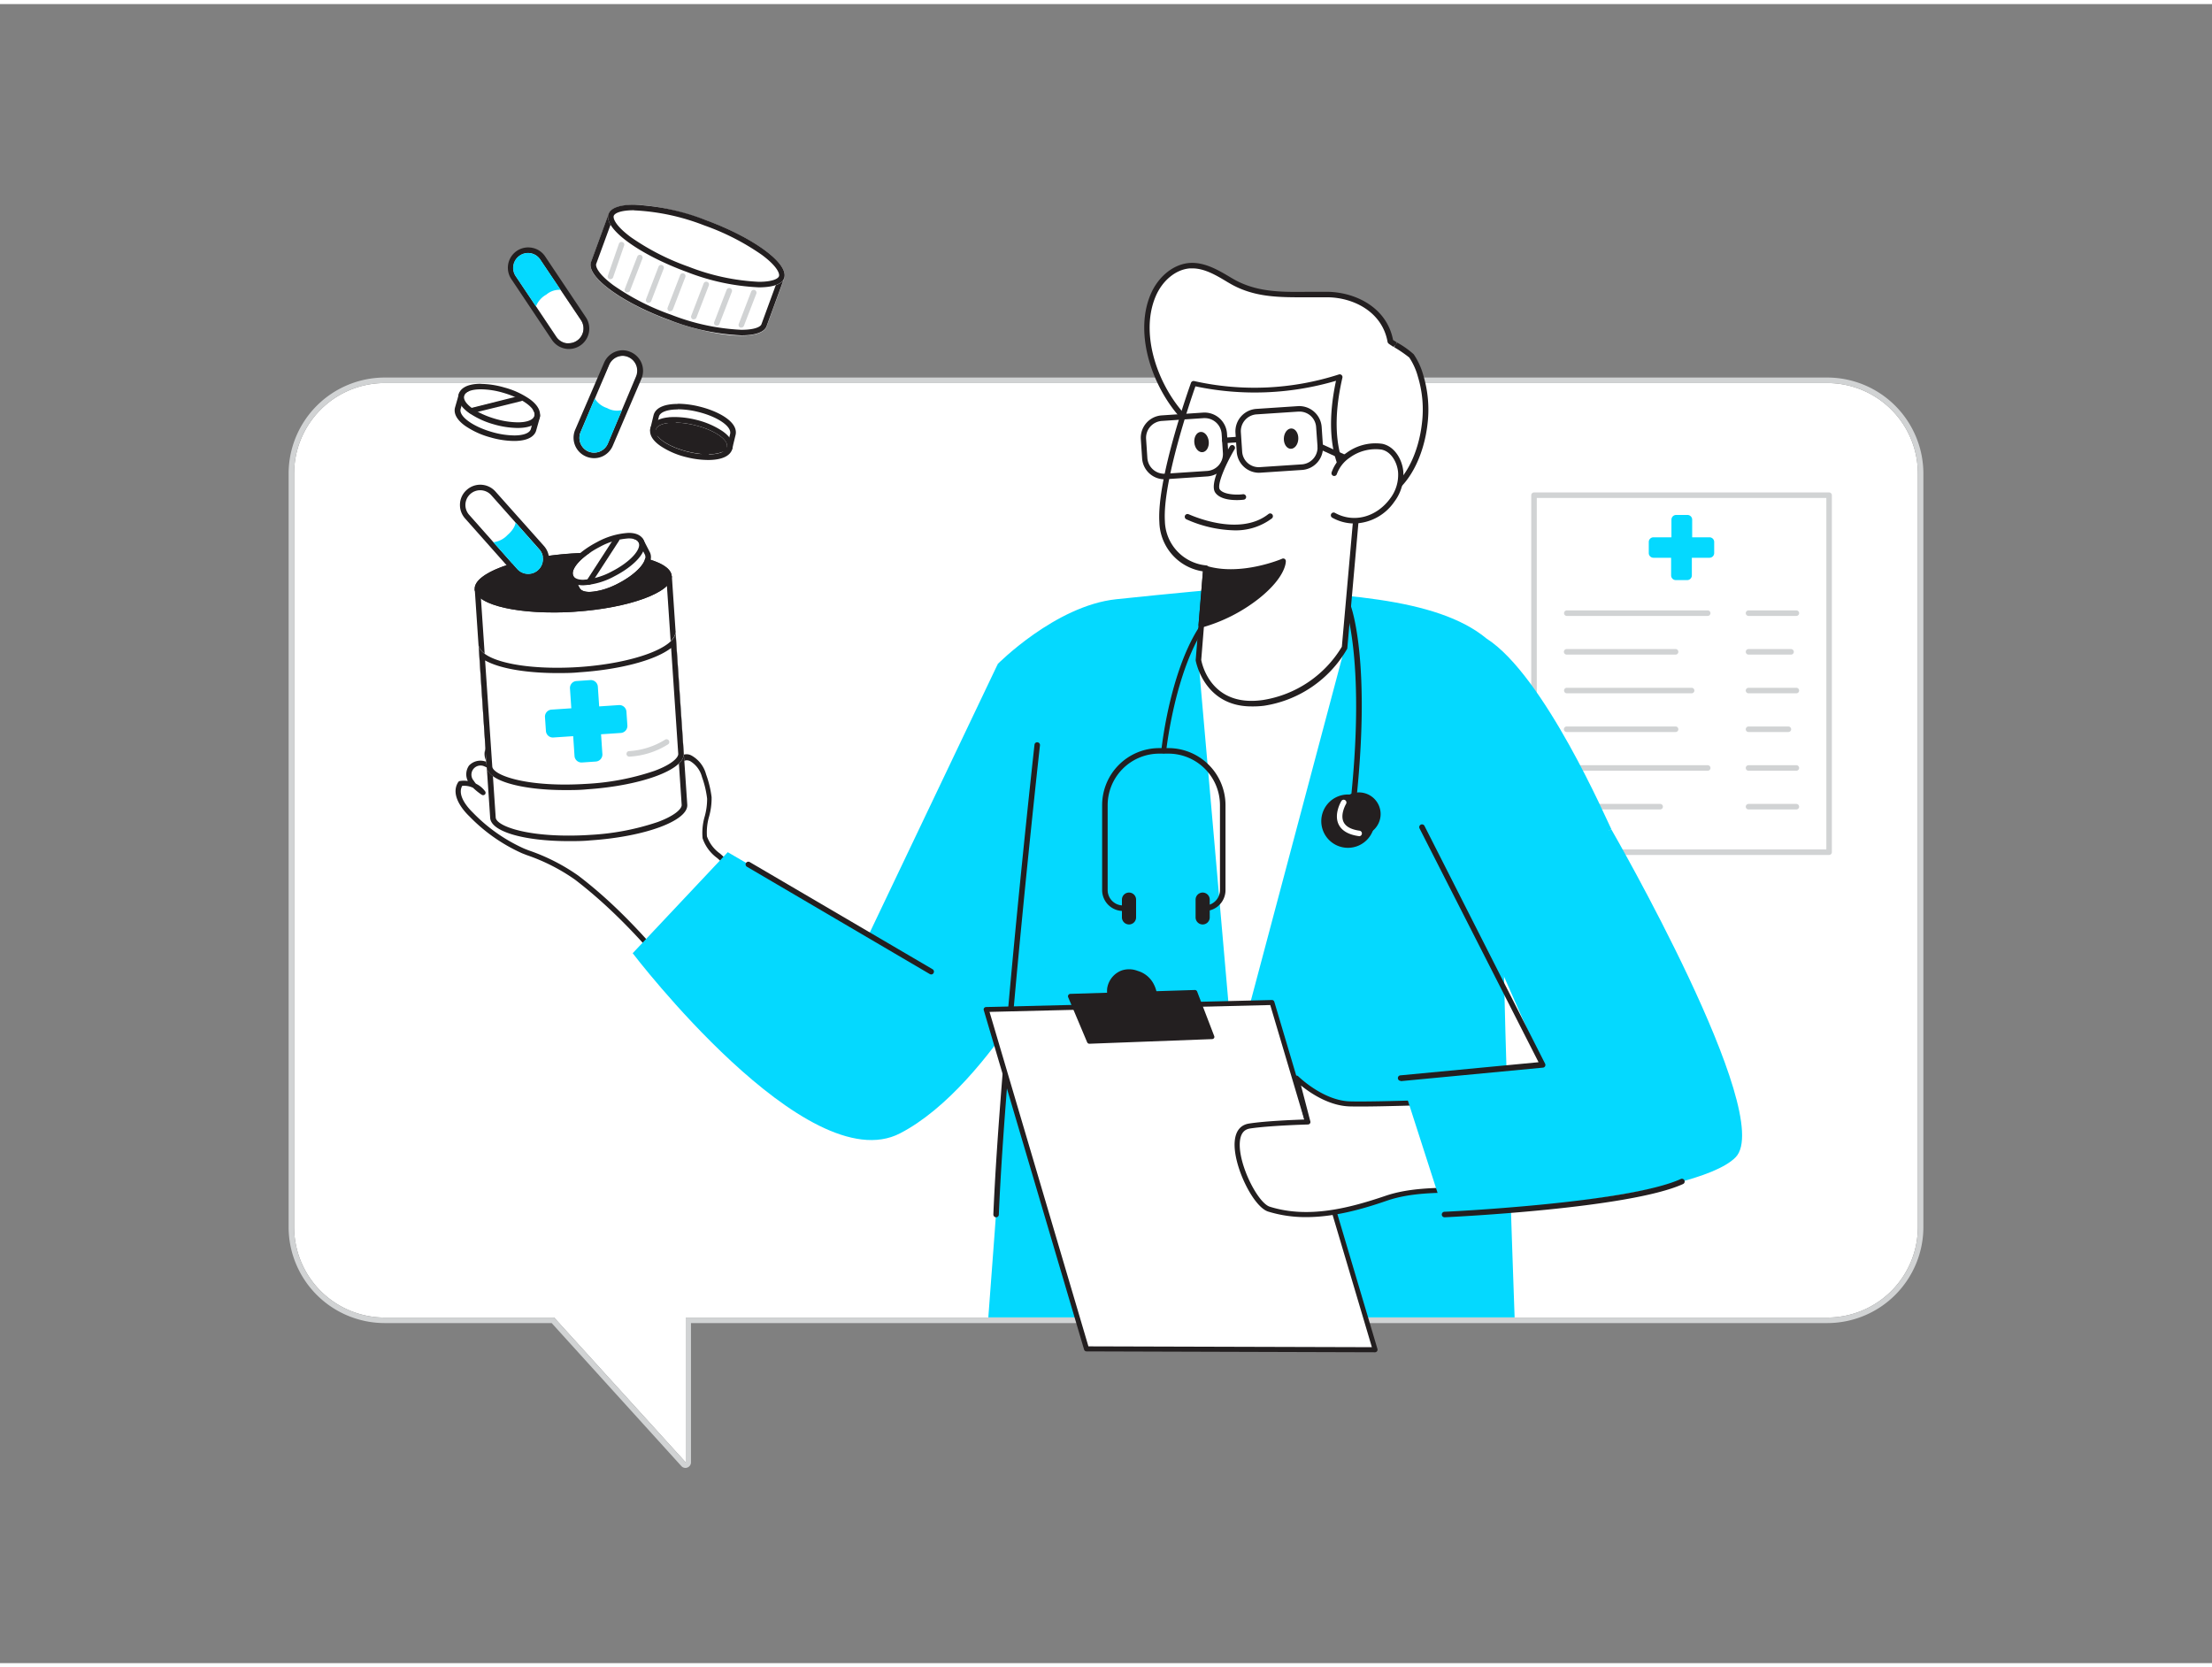 <svg xmlns="http://www.w3.org/2000/svg" viewBox="0 0 400 300" width="406" height="306" class="illustration styles_illustrationTablet__1DWOa"><rect x="0" y="0" width="400" height="300" fill="#808080" stroke="none"/><g id="_193_health_flatline" data-name="#193_health_flatline"><path d="M330.43,68.53H69.57A16.38,16.38,0,0,0,53.19,84.91V221.13a16.38,16.38,0,0,0,16.38,16.38H100.2L124,263.7V237.51H330.43a16.38,16.38,0,0,0,16.38-16.38V84.91A16.38,16.38,0,0,0,330.43,68.53Z" fill="#fff"></path><path d="M330.43,68.53a16.38,16.38,0,0,1,16.38,16.38V221.13a16.38,16.38,0,0,1-16.38,16.38H124V263.7L100.2,237.51H69.57a16.38,16.38,0,0,1-16.38-16.38V84.91A16.38,16.38,0,0,1,69.57,68.53H330.43m0-1H69.57A17.4,17.4,0,0,0,52.19,84.91V221.13a17.39,17.39,0,0,0,17.38,17.38H99.76l23.45,25.86a1,1,0,0,0,.74.33.92.92,0,0,0,.36-.07,1,1,0,0,0,.64-.93V238.51H330.43a17.39,17.39,0,0,0,17.38-17.38V84.91a17.4,17.4,0,0,0-17.38-17.38Z" fill="#d1d3d4"></path><path d="M330.76,153.86H277.4a.5.5,0,0,1-.5-.5V88.81a.5.5,0,0,1,.5-.5h53.36a.5.5,0,0,1,.5.5v64.55A.5.5,0,0,1,330.76,153.86Zm-52.86-1h52.36V89.31H277.9Z" fill="#d1d3d4"></path><path d="M309.15,96.42H306V93.23a.85.85,0,0,0-.85-.85h-2.05a.85.85,0,0,0-.85.85v3.19H299a.85.85,0,0,0-.85.85v2a.85.85,0,0,0,.85.85h3.19v3.19a.85.85,0,0,0,.85.85h2.05a.85.85,0,0,0,.85-.85v-3.19h3.19a.85.85,0,0,0,.85-.85v-2A.85.85,0,0,0,309.15,96.42Z" fill="#04d9ff"></path><path d="M308.81,110.64H283.33a.5.5,0,0,1-.5-.5.5.5,0,0,1,.5-.5h25.48a.5.5,0,0,1,.5.5A.51.51,0,0,1,308.81,110.64Z" fill="#d1d3d4"></path><path d="M324.84,110.64h-8.65a.51.51,0,0,1-.5-.5.5.5,0,0,1,.5-.5h8.65a.5.5,0,0,1,.5.5A.51.51,0,0,1,324.84,110.64Z" fill="#d1d3d4"></path><path d="M303,117.63h-19.7a.5.5,0,0,1-.5-.5.5.5,0,0,1,.5-.5H303a.5.5,0,0,1,.5.5A.5.5,0,0,1,303,117.63Z" fill="#d1d3d4"></path><path d="M323.88,117.63h-7.69a.5.5,0,0,1-.5-.5.51.51,0,0,1,.5-.5h7.69a.51.51,0,0,1,.5.5A.5.5,0,0,1,323.88,117.63Z" fill="#d1d3d4"></path><path d="M305.9,124.63H283.33a.5.5,0,0,1-.5-.5.5.5,0,0,1,.5-.5H305.9a.51.51,0,0,1,.5.5A.5.5,0,0,1,305.9,124.63Z" fill="#d1d3d4"></path><path d="M324.84,124.63h-8.65a.5.5,0,0,1-.5-.5.51.51,0,0,1,.5-.5h8.65a.51.51,0,0,1,.5.5A.5.5,0,0,1,324.84,124.63Z" fill="#d1d3d4"></path><path d="M303,131.63h-19.7a.5.5,0,0,1-.5-.5.5.5,0,0,1,.5-.5H303a.5.5,0,0,1,.5.5A.5.5,0,0,1,303,131.63Z" fill="#d1d3d4"></path><path d="M323.4,131.63h-7.21a.5.5,0,0,1-.5-.5.51.51,0,0,1,.5-.5h7.21a.51.51,0,0,1,.5.5A.5.5,0,0,1,323.4,131.63Z" fill="#d1d3d4"></path><path d="M308.81,138.63H283.33a.5.5,0,0,1-.5-.5.5.5,0,0,1,.5-.5h25.48a.51.51,0,0,1,.5.5A.5.5,0,0,1,308.81,138.63Z" fill="#d1d3d4"></path><path d="M324.84,138.63h-8.65a.5.5,0,0,1-.5-.5.51.51,0,0,1,.5-.5h8.65a.51.51,0,0,1,.5.5A.5.5,0,0,1,324.84,138.63Z" fill="#d1d3d4"></path><path d="M300.21,145.63H283.33a.5.5,0,0,1-.5-.5.5.5,0,0,1,.5-.5h16.88a.5.5,0,0,1,.5.5A.5.5,0,0,1,300.21,145.63Z" fill="#d1d3d4"></path><path d="M324.84,145.63h-8.65a.5.5,0,0,1-.5-.5.51.51,0,0,1,.5-.5h8.65a.51.51,0,0,1,.5.5A.5.5,0,0,1,324.84,145.63Z" fill="#d1d3d4"></path><path d="M135.61,160.58c0-.89-3.49-4.29-4.05-5-1.31-1.64-3.59-2.81-4.08-4.93-.42-1.78,1-5.32.82-7.14a17.83,17.83,0,0,0-1-4,5.22,5.22,0,0,0-2.4-3.14,1.39,1.39,0,0,0-1.63.16,1.79,1.79,0,0,0-.27,1.23,24.73,24.73,0,0,1-.22,5.64c-2.26,11.5-15.29-.44-20-3.88-3.6-2.6-7.33-5.44-11.74-5.95a3,3,0,0,0-2,.29,2.33,2.33,0,0,0-.69,2.69,6.79,6.79,0,0,0,1.74,2.4,7,7,0,0,0-2.31-1.52,2.4,2.4,0,0,0-2.56.58,2.37,2.37,0,0,0,0,2.66,6.85,6.85,0,0,0,2.06,1.91,4.29,4.29,0,0,0-4-1.62c-1.18,1.8.36,4.11,1.91,5.6a29.86,29.86,0,0,0,9.38,6.58c3.43,1.36,6.72,2.56,9.72,4.86,7,5.39,13.12,12.08,18.66,19a60.08,60.08,0,0,1,6.52-9.6C131,165.52,135.61,162.87,135.61,160.58Z" fill="#fff"></path><path d="M123,177.44a.46.46,0,0,1-.36-.17C116,169,110.07,163,104,158.34a34.54,34.54,0,0,0-8.77-4.46l-.84-.33a30.82,30.82,0,0,1-9.53-6.69c-.87-.83-3.57-3.73-2-6.17a.44.44,0,0,1,.31-.2,4.57,4.57,0,0,1,1.43,0,2.75,2.75,0,0,1,.21-2.79,2.83,2.83,0,0,1,3-.73l.14,0a3.42,3.42,0,0,1-.13-.34,2.77,2.77,0,0,1,.87-3.22,3.48,3.48,0,0,1,2.31-.36c4.31.5,7.93,3.12,11.43,5.66l.52.37c.58.42,1.28,1,2.08,1.58,4,3.1,10.67,8.29,14.45,6.86,1.4-.52,2.34-2,2.79-4.27a23.8,23.8,0,0,0,.23-5.27v-.28a2.14,2.14,0,0,1,.37-1.53,1.84,1.84,0,0,1,2.17-.29,5.5,5.5,0,0,1,2.64,3.4,18.82,18.82,0,0,1,1,4.13,12.22,12.22,0,0,1-.44,3.45,10.31,10.31,0,0,0-.4,3.64,6.48,6.48,0,0,0,2.35,3.1,14.28,14.28,0,0,1,1.65,1.65c.14.18.47.53.88,1,2.17,2.3,3.27,3.6,3.27,4.31h0c0,1.71-2,3.38-3.95,5a17.55,17.55,0,0,0-2.28,2.1,60.24,60.24,0,0,0-6.47,9.52.44.44,0,0,1-.36.24ZM83.58,141.37c-1,1.82,1.23,4.15,1.94,4.84a29.92,29.92,0,0,0,9.24,6.49l.83.33a35.39,35.39,0,0,1,9,4.58c6,4.57,11.79,10.47,18.3,18.55a63.42,63.42,0,0,1,6.24-9,17.48,17.48,0,0,1,2.41-2.23c1.61-1.34,3.61-3,3.62-4.29-.07-.56-2.21-2.84-3-3.69-.44-.47-.79-.84-.94-1a13.17,13.17,0,0,0-1.54-1.54,7.28,7.28,0,0,1-2.63-3.57,10.63,10.63,0,0,1,.4-4,11.84,11.84,0,0,0,.42-3.16,17.75,17.75,0,0,0-.93-3.92,4.7,4.7,0,0,0-2.16-2.88c-.38-.17-.88-.21-1.09.05a1.41,1.41,0,0,0-.16.91V138a23.92,23.92,0,0,1-.24,5.47c-.52,2.65-1.65,4.32-3.37,5-4.27,1.6-10.93-3.57-15.33-7-.79-.61-1.48-1.15-2.06-1.57l-.51-.37c-3.41-2.47-6.93-5-11-5.49a2.62,2.62,0,0,0-1.7.21,1.91,1.91,0,0,0-.51,2.16,6.52,6.52,0,0,0,1.64,2.23.46.46,0,0,1-.63.66,6.65,6.65,0,0,0-2.15-1.42,1.65,1.65,0,0,0-2,2.56,3.43,3.43,0,0,0,.4.54,4.42,4.42,0,0,1,1.63,1.34.45.45,0,0,1,0,.59.47.47,0,0,1-.6.06,11,11,0,0,1-1.55-1.25A3.7,3.7,0,0,0,83.58,141.37Z" fill="#231f20"></path><path d="M252.37,61.64c-.53-.34-.92-.58-.93-.61-1-5.49-6.05-8.36-11.23-8.49C234,52.37,228,53.31,222.46,50c-2.26-1.36-4.68-2.84-7.31-2.66-3,.21-5.47,2.63-6.64,5.4-3.17,7.5.83,17.71,6.51,23a52.58,52.58,0,0,0,7.66,5.57l5.66,3.61c5.78,3.7,13.84,7.2,20.84,4.62,5.36-2,7.85-8.28,8.45-13.52a21.12,21.12,0,0,0-.74-8.73,12.25,12.25,0,0,0-1.65-3.62A20.32,20.32,0,0,0,252.37,61.64Z" fill="#fff"></path><path d="M244,90.89c-5.77,0-11.61-2.83-15.92-5.58l-5.66-3.62a52.93,52.93,0,0,1-7.73-5.63c-5.73-5.32-9.89-15.84-6.63-23.55,1.38-3.26,4.15-5.49,7.07-5.7,2.72-.18,5.24,1.32,7.46,2.65l.14.08c4.31,2.59,8.87,2.54,13.69,2.49,1.24,0,2.52,0,3.81,0,5,.13,10.55,2.87,11.68,8.71l.66.42-.19.47.26-.43a16.06,16.06,0,0,1,3,2.12,12.64,12.64,0,0,1,1.73,3.77,21.51,21.51,0,0,1,.76,8.93c-.63,5.4-3.26,11.9-8.77,13.94A15.56,15.56,0,0,1,244,90.89ZM215.6,47.79l-.41,0c-2.54.18-5,2.18-6.22,5.09-3.09,7.31.91,17.33,6.39,22.43A52.31,52.31,0,0,0,223,80.85l5.66,3.61C234.08,88,242.06,91.59,249,89c5.09-1.88,7.53-8,8.12-13.11a20.39,20.39,0,0,0-.72-8.52,11.8,11.8,0,0,0-1.56-3.46,24.07,24.07,0,0,0-2.75-1.88h0l.27-.42L252,62c-1-.65-1-.65-1.08-.9-.95-5.41-6.08-8-10.76-8.08-1.27,0-2.54,0-3.77,0-5,0-9.66.1-14.21-2.63l-.14-.08C220,49.08,217.87,47.79,215.6,47.79Z" fill="#231f20"></path><path d="M271.81,158l19.59-8.76c-.71-1.35-12.13-27.86-22.6-34.52-9-7.48-27.05-8.22-47.5-9,0,0-9.37.83-19.45,1.9-11,1.16-21.44,11.72-21.44,11.72l3.45,41.75s-1.87,33.8-5.14,76.39h95.17S271.26,164.09,271.81,158Z" fill="#04d9ff"></path><polygon points="216.71 118.59 223.12 191.78 243.17 116.37 216.71 118.59" fill="#fff"></polygon><circle cx="243.76" cy="147.76" r="4.37" fill="#231f20"></circle><path d="M243.76,152.57a4.82,4.82,0,1,1,4.81-4.81A4.82,4.82,0,0,1,243.76,152.57Zm0-8.75a3.94,3.94,0,1,0,3.93,3.94A3.95,3.95,0,0,0,243.76,143.82Z" fill="#231f20"></path><circle cx="245.74" cy="146.47" r="3.48" fill="#231f20"></circle><path d="M245.74,150.39a3.92,3.92,0,1,1,3.92-3.92A3.93,3.93,0,0,1,245.74,150.39Zm0-7a3,3,0,1,0,3,3A3,3,0,0,0,245.74,143.43Z" fill="#231f20"></path><path d="M210.46,135.48h-.05A.45.45,0,0,1,210,135c.11-1.06,2.87-25.94,14.4-28.29a.44.44,0,1,1,.17.87c-10.89,2.21-13.67,27.26-13.69,27.51A.45.45,0,0,1,210.46,135.48Z" fill="#231f20"></path><path d="M244.59,146h-.05a.5.5,0,0,1-.44-.56c2.94-26.08-.77-36.3-.81-36.4a.5.5,0,1,1,.93-.35c.16.41,3.85,10.48.87,36.86A.5.5,0,0,1,244.59,146Z" fill="#231f20"></path><path d="M217.83,164a.5.5,0,0,1-.5-.5.5.5,0,0,1,.5-.5,2.79,2.79,0,0,0,2.78-2.78V144.86a9.33,9.33,0,0,0-9.32-9.32h-1.67a9.33,9.33,0,0,0-9.32,9.32v15.35a2.79,2.79,0,0,0,2.78,2.78.5.5,0,0,1,.5.5.5.5,0,0,1-.5.5,3.78,3.78,0,0,1-3.78-3.78V144.86a10.33,10.33,0,0,1,10.32-10.32h1.67a10.33,10.33,0,0,1,10.32,10.32v15.35A3.78,3.78,0,0,1,217.83,164Z" fill="#231f20"></path><rect x="203.32" y="161.1" width="1.68" height="4.89" rx="0.84" fill="#231f20"></rect><path d="M204.16,166.43a1.29,1.29,0,0,1-1.28-1.28v-3.21a1.28,1.28,0,0,1,2.56,0v3.21A1.28,1.28,0,0,1,204.16,166.43Zm0-4.89a.4.4,0,0,0-.4.4v3.21a.4.4,0,0,0,.8,0v-3.21A.4.4,0,0,0,204.16,161.54Z" fill="#231f20"></path><rect x="216.64" y="161.1" width="1.68" height="4.89" rx="0.84" fill="#231f20"></rect><path d="M217.48,166.43a1.28,1.28,0,0,1-1.28-1.28v-3.21a1.28,1.28,0,0,1,2.56,0v3.21A1.28,1.28,0,0,1,217.48,166.43Zm0-4.89a.4.4,0,0,0-.4.4v3.21a.4.4,0,0,0,.8,0v-3.21A.4.4,0,0,0,217.48,161.54Z" fill="#231f20"></path><path d="M245.74,150.45h-.07c-1.86-.27-3.07-1-3.61-2.13-.89-1.87.44-4.11.5-4.2a.48.48,0,0,1,.68-.17.5.5,0,0,1,.17.68s-1.11,1.88-.45,3.27c.39.82,1.35,1.35,2.85,1.57a.5.5,0,0,1-.07,1Z" fill="#fff"></path><path d="M218.07,102.08l-1.36,16.51s1.5,9.21,11.76,7.71a20.65,20.65,0,0,0,14.67-10L245.65,88s-7.07-4.66-3.38-20.62a49.93,49.93,0,0,1-26.43,1.2s-6.18,17.11-5.69,25A8.83,8.83,0,0,0,218.07,102.08Z" fill="#fff"></path><path d="M226.31,127c-8.63,0-10.07-8.21-10.09-8.3a.24.24,0,0,1,0-.12l1.31-16a9.25,9.25,0,0,1-7.88-8.9c-.49-7.9,5.47-24.49,5.72-25.2a.5.5,0,0,1,.58-.31,49.82,49.82,0,0,0,26.14-1.19.5.5,0,0,1,.66.58c-3.55,15.37,3.11,20,3.18,20.09a.51.51,0,0,1,.22.47l-2.51,28.33a.6.6,0,0,1-.06.19,21,21,0,0,1-15,10.24A16.47,16.47,0,0,1,226.31,127Zm-9.09-8.41c.15.82,1.84,8.6,11.18,7.25a20.35,20.35,0,0,0,14.25-9.63l2.48-28c-1.25-1-6.51-6.15-3.54-20.09a52,52,0,0,1-25.42,1c-.93,2.65-5.95,17.36-5.52,24.38a8.24,8.24,0,0,0,7.46,8,.49.49,0,0,1,.45.54Z" fill="#231f20"></path><path d="M217.23,112.28a29.17,29.17,0,0,0,10.12-5.16c4.82-3.85,4.67-6.36,4.67-6.36s-7.5,3.25-14,1.32Z" fill="#231f20"></path><path d="M217.23,112.77a.47.47,0,0,1-.32-.12.51.51,0,0,1-.18-.42l.84-10.19a.47.47,0,0,1,.22-.37.48.48,0,0,1,.42-.07c6.21,1.86,13.54-1.26,13.61-1.29a.47.47,0,0,1,.46,0,.49.49,0,0,1,.24.39c0,.12.11,2.81-4.85,6.78a29.63,29.63,0,0,1-10.32,5.25Zm1.28-10-.72,8.88a29.35,29.35,0,0,0,9.25-4.86c3-2.38,4-4.21,4.31-5.18C229.25,102.33,223.69,104,218.51,102.72Z" fill="#231f20"></path><path d="M180.41,119.37l-23.28,48.84L131.6,153.36l-17.19,18.27s31.49,41.31,48.35,32.57S193.54,166,193.54,166Z" fill="#04d9ff"></path><path d="M180.11,219.38h0a.5.5,0,0,1-.48-.52c1.19-28.54,7.37-84.37,7.44-84.93a.48.48,0,0,1,.55-.44.5.5,0,0,1,.44.55c-.07.56-6.25,56.35-7.44,84.87A.49.49,0,0,1,180.11,219.38Z" fill="#231f20"></path><polygon points="230.04 180.55 248.69 243.33 196.48 243.18 178.33 181.81 230.04 180.55" fill="#fff"></polygon><path d="M248.69,243.79h0l-52.21-.16a.45.45,0,0,1-.44-.32L177.9,181.94a.44.44,0,0,1,.06-.4.47.47,0,0,1,.36-.18L230,180.09h0a.46.46,0,0,1,.44.33l18.65,62.78a.47.47,0,0,1-.44.59Zm-51.87-1.07,51.26.15L229.7,181l-50.76,1.24Z" fill="#231f20"></path><path d="M271.81,214.13c-6.86.85-14.52-.37-21,1.81-6.79,2.27-14.25,4.17-21.31,2-3.32-1-8.89-14.18-3.54-15,3.53-.56,10.56-.74,10.56-.74l-2.07-7.93s4.53,4.52,9.65,4.67,22.38-.55,22.38-.55" fill="#fff"></path><path d="M236.18,219.35a23,23,0,0,1-6.85-1c-2.74-.86-6.37-8.4-6.06-12.61.17-2.43,1.5-3.14,2.59-3.31,3-.47,8.29-.67,10-.73L234,194.33a.46.46,0,0,1,.22-.51.44.44,0,0,1,.55.07s4.46,4.39,9.33,4.53c5,.15,22.18-.54,22.35-.54a.43.43,0,0,1,.48.43.46.46,0,0,1-.44.48c-.17,0-17.34.69-22.42.54-3.73-.1-7.11-2.41-8.81-3.78l1.69,6.48a.46.46,0,0,1-.07.39.5.5,0,0,1-.36.18c-.07,0-7,.19-10.5.73-1.12.18-1.71,1-1.82,2.48-.29,4,3.26,11,5.43,11.66,6.88,2.15,14.17.33,21-2,4.12-1.38,8.71-1.42,13.15-1.47a70.17,70.17,0,0,0,8-.37.47.47,0,0,1,.5.4.45.45,0,0,1-.39.51,74.62,74.62,0,0,1-8.08.38c-4.37,0-8.89.08-12.87,1.41C246.14,218,241.14,219.35,236.18,219.35Z" fill="#231f20"></path><polygon points="193.54 179.45 196.97 187.59 219.11 186.75 216.03 178.75 193.54 179.45" fill="#231f20"></polygon><path d="M197,188a.45.45,0,0,1-.41-.27l-3.43-8.14a.44.44,0,0,1,.4-.61l22.49-.7a.44.44,0,0,1,.43.28l3.07,8a.44.44,0,0,1,0,.4.46.46,0,0,1-.35.2L197,188Zm-2.77-8.16,3.05,7.27,21.23-.81-2.74-7.13Z" fill="#231f20"></path><path d="M205.58,175.24a3.83,3.83,0,0,0-2.63-.07,3.72,3.72,0,0,0-2.3,2.89,4.42,4.42,0,0,0,.36,2.2,4.93,4.93,0,0,0,1.18,1.89c1.84,1.67,6.35,1.49,6.65-2.12a5.24,5.24,0,0,0-.66-2.71A4.27,4.27,0,0,0,205.58,175.24Z" fill="#231f20"></path><path d="M205.13,183.61a4.89,4.89,0,0,1-3.24-1.14,5.36,5.36,0,0,1-1.3-2.05,4.93,4.93,0,0,1-.38-2.41,4.12,4.12,0,0,1,2.59-3.25,4.26,4.26,0,0,1,2.94.07,4.72,4.72,0,0,1,2.84,2.29,5.72,5.72,0,0,1,.7,2.94,3.62,3.62,0,0,1-2.35,3.22A5,5,0,0,1,205.13,183.61Zm-1-8.2a3.12,3.12,0,0,0-1,.17,3.27,3.27,0,0,0-2,2.54,3.94,3.94,0,0,0,.33,2,3.76,3.76,0,0,0,5.19,2.36A2.72,2.72,0,0,0,208.4,180a4.81,4.81,0,0,0-.62-2.48,3.74,3.74,0,0,0-2.35-1.85h0A3.82,3.82,0,0,0,204.12,175.41Z" fill="#231f20"></path><path d="M85.85,105.81l2.79,41.36c.2,2.9,8.33,4.72,18.17,4.05s17.65-3.55,17.46-6.45l-2.79-41.36Z" fill="#fff"></path><path d="M120.55,104.47l2.72,40.36c0,.72-1.27,1.94-4.32,3.07a45.6,45.6,0,0,1-12.21,2.33c-1.32.09-2.64.13-3.92.13-8.46,0-13.09-1.89-13.18-3.26l-2.72-40.36,33.63-2.27m.93-1.06-35.63,2.4,2.79,41.36c.17,2.5,6.22,4.19,14.18,4.19,1.28,0,2.62,0,4-.14,9.84-.66,17.65-3.55,17.46-6.45l-2.79-41.36Z" fill="#231f20"></path><ellipse cx="103.67" cy="104.61" rx="17.85" ry="5.27" transform="translate(-6.8 7.21) rotate(-3.85)" fill="#231f20"></ellipse><path d="M107.3,100.21h0c8.46,0,13.1,1.89,13.19,3.26s-5.49,4.66-16.53,5.4c-1.33.09-2.65.13-3.93.13-8.46,0-13.09-1.89-13.18-3.26,0-.72,1.27-1.94,4.32-3.07a45.67,45.67,0,0,1,12.21-2.33c1.32-.09,2.64-.13,3.92-.13m0-1c-1.28,0-2.62.05-4,.14-9.83.66-17.65,3.55-17.46,6.46C86,108.31,92.07,110,100,110c1.29,0,2.62,0,4-.14,9.84-.66,17.66-3.55,17.46-6.45-.17-2.5-6.22-4.2-14.18-4.2Z" fill="#231f20"></path><path d="M122.15,113.38l1.5,22.15c.19,2.9-7.63,5.8-17.46,6.46s-18-1.16-18.17-4.06l-1.49-22.15c.19,2.9,8.33,4.72,18.17,4.06S122.35,116.28,122.15,113.38Z" fill="#fff"></path><path d="M121.36,116.42l1.29,19.18c0,.71-1.27,1.94-4.32,3.06A45.65,45.65,0,0,1,106.12,141c-1.32.08-2.64.13-3.92.13-8.46,0-13.09-1.9-13.18-3.26l-1.3-19.19c2.92,1.65,8.25,2.29,13,2.29,1.33,0,2.7,0,4.06-.14,6.75-.45,13.48-2,16.6-4.41m.79-3c.2,2.9-7.62,5.79-17.45,6.46-1.37.09-2.71.13-4,.13-8,0-14-1.69-14.17-4.19L88,137.93c.17,2.5,6.22,4.2,14.18,4.2,1.29,0,2.62,0,4-.14,9.83-.66,17.65-3.56,17.46-6.46l-1.5-22.15Z" fill="#231f20"></path><path d="M111.92,126.76l-3.57.24-.24-3.57a1.28,1.28,0,0,0-1.36-1.19l-2.5.17a1.26,1.26,0,0,0-1.18,1.36l.24,3.57-3.57.24a1.27,1.27,0,0,0-1.19,1.36l.17,2.49a1.26,1.26,0,0,0,1.36,1.19l3.57-.24.24,3.57a1.27,1.27,0,0,0,1.36,1.19l2.49-.17a1.28,1.28,0,0,0,1.19-1.36l-.24-3.57,3.57-.24a1.28,1.28,0,0,0,1.19-1.36l-.17-2.49A1.28,1.28,0,0,0,111.92,126.76Z" fill="#04d9ff"></path><path d="M113.79,136.08a.5.5,0,0,1,0-1,13.86,13.86,0,0,0,6.45-2.05.5.5,0,1,1,.58.82,14.52,14.52,0,0,1-7,2.23Z" fill="#d1d3d4"></path><path d="M210.53,85.93a4.06,4.06,0,0,1-4-3.78l-.23-3.45A4.06,4.06,0,0,1,210,74.38l7.56-.51a4.08,4.08,0,0,1,4.32,3.78l.23,3.45a4.06,4.06,0,0,1-3.78,4.31l-7.56.51Zm7.33-11.06h-.2l-7.56.51a3.06,3.06,0,0,0-2.85,3.25l.23,3.45a3.06,3.06,0,0,0,3.26,2.84l7.55-.5h0a3.06,3.06,0,0,0,2.85-3.26l-.23-3.44A3.06,3.06,0,0,0,217.86,74.87Z" fill="#231f20"></path><path d="M227.64,84.75a4.06,4.06,0,0,1-4-3.78l-.23-3.45a4.07,4.07,0,0,1,3.78-4.32l7.55-.5A4.07,4.07,0,0,1,239,76.47l.23,3.45a4.06,4.06,0,0,1-3.77,4.32l-7.56.5ZM235,73.69h-.21l-7.56.5a3.05,3.05,0,0,0-2.84,3.25l.23,3.45a3,3,0,0,0,3.25,2.84l7.56-.5h0A3.06,3.06,0,0,0,238.25,80L238,76.54a3,3,0,0,0-3-2.85Z" fill="#231f20"></path><path d="M221.49,79.4a.5.5,0,0,1,0-1l2-.14a.5.5,0,0,1,.07,1l-2,.14Z" fill="#231f20"></path><path d="M85.06,88.58a2.67,2.67,0,0,0-.22,3.79l8.75,9.87a2.68,2.68,0,0,0,4-3.56l-8.76-9.87A2.69,2.69,0,0,0,85.06,88.58Z" fill="#fff"></path><path d="M86.84,87.91a2.67,2.67,0,0,1,2,.9l8.76,9.87a2.68,2.68,0,0,1-4,3.56l-8.75-9.87a2.67,2.67,0,0,1,2-4.46m0-1a3.66,3.66,0,0,0-2.44.93,3.59,3.59,0,0,0-1.23,2.53A3.66,3.66,0,0,0,84.09,93l8.75,9.86a3.68,3.68,0,0,0,5.2.31,3.66,3.66,0,0,0,.31-5.2L89.6,88.15a3.68,3.68,0,0,0-2.76-1.24Z" fill="#231f20"></path><path d="M93.23,93.74s0,1-1.48,2.29a4.16,4.16,0,0,1-2.54,1.28l4.38,4.93a2.68,2.68,0,0,0,4-3.56Z" fill="#04d9ff"></path><path d="M113.64,63.82a2.68,2.68,0,0,0-3.52,1.42L105,77.38a2.68,2.68,0,0,0,1.42,3.52,2.65,2.65,0,0,0,2.05,0,2.69,2.69,0,0,0,1.47-1.44l5.16-12.14A2.69,2.69,0,0,0,113.64,63.82Z" fill="#fff"></path><path d="M112.59,63.6a2.6,2.6,0,0,1,1,.22,2.69,2.69,0,0,1,1.42,3.52L109.9,79.48a2.69,2.69,0,0,1-1.47,1.44,2.86,2.86,0,0,1-1,.19,2.77,2.77,0,0,1-1.05-.21A2.68,2.68,0,0,1,105,77.38l5.16-12.14a2.69,2.69,0,0,1,2.47-1.64m0-1a3.7,3.7,0,0,0-3.39,2.24L104,77A3.68,3.68,0,0,0,106,81.82a3.74,3.74,0,0,0,1.44.29,3.65,3.65,0,0,0,1.38-.27,3.7,3.7,0,0,0,2-2L116,67.73a3.69,3.69,0,0,0-2-4.83,3.57,3.57,0,0,0-1.44-.3Z" fill="#231f20"></path><path d="M112.48,73.41a3.67,3.67,0,0,1-2.7-.36,4.1,4.1,0,0,1-2.24-1.74L105,77.38a2.68,2.68,0,0,0,1.42,3.52,2.65,2.65,0,0,0,2.05,0,2.69,2.69,0,0,0,1.47-1.44Z" fill="#04d9ff"></path><path d="M104.33,60.87a2.68,2.68,0,0,1-3.73-.73l-7.36-11A2.69,2.69,0,0,1,96,45.06,2.65,2.65,0,0,1,97.7,46.2l7.36,10.95A2.67,2.67,0,0,1,104.33,60.87Z" fill="#fff"></path><path d="M95.47,45a3.05,3.05,0,0,1,.52.05A2.65,2.65,0,0,1,97.7,46.2l7.36,10.95a2.69,2.69,0,0,1-2.23,4.18,2.94,2.94,0,0,1-.51,0,2.71,2.71,0,0,1-1.72-1.14l-7.36-11A2.69,2.69,0,0,1,94,45.47,2.62,2.62,0,0,1,95.47,45m0-1h0a3.68,3.68,0,0,0-3,5.74l7.35,11a3.68,3.68,0,0,0,2.35,1.56,3.42,3.42,0,0,0,.71.07,3.69,3.69,0,0,0,3.06-5.74l-7.36-11a3.64,3.64,0,0,0-2.35-1.56,4.17,4.17,0,0,0-.71-.07Z" fill="#231f20"></path><path d="M101.38,51.67a3.62,3.62,0,0,0-2.58.86,4.14,4.14,0,0,0-1.88,2.14l-3.68-5.48A2.69,2.69,0,0,1,96,45.06,2.65,2.65,0,0,1,97.7,46.2Z" fill="#04d9ff"></path><path d="M83.89,70.83l-.67,2.37c-.38,1.32,2.18,3.19,5.7,4.19s6.67.75,7-.56l.67-2.38Z" fill="#fff"></path><path d="M83.89,70.83l12.75,3.62L96,76.83c-.22.77-1.4,1.17-3,1.17a15.1,15.1,0,0,1-4-.61c-3.52-1-6.08-2.87-5.7-4.19l.67-2.37m0-1a1,1,0,0,0-1,.73l-.68,2.37c-.21.75-.08,1.94,1.76,3.29a14.84,14.84,0,0,0,4.63,2.13,15.85,15.85,0,0,0,4.28.65c3,0,3.81-1.19,4-1.9l.67-2.37a1,1,0,0,0-.09-.76,1,1,0,0,0-.6-.48L84.16,69.87a.84.84,0,0,0-.27,0Z" fill="#231f20"></path><ellipse cx="90.26" cy="72.64" rx="2.47" ry="6.63" transform="translate(-4.28 139.62) rotate(-74.14)" fill="#fff"></ellipse><path d="M86.94,69.66a14.7,14.7,0,0,1,4,.61c3.52,1,6.07,2.87,5.7,4.18-.22.77-1.4,1.18-3,1.18a15.1,15.1,0,0,1-4-.61c-3.52-1-6.07-2.88-5.7-4.19.22-.77,1.4-1.17,3-1.17m0-1h0c-3,0-3.81,1.19-4,1.9s-.08,1.93,1.76,3.29A15.19,15.19,0,0,0,89.32,76a16.13,16.13,0,0,0,4.27.65c3,0,3.81-1.19,4-1.9s.08-1.94-1.76-3.29a14.73,14.73,0,0,0-4.63-2.13,15.73,15.73,0,0,0-4.27-.65Z" fill="#231f20"></path><path d="M85.21,74.05a.49.49,0,0,1-.48-.38.5.5,0,0,1,.36-.61L94,70.83a.49.49,0,0,1,.6.36.5.5,0,0,1-.36.61L85.33,74Z" fill="#231f20"></path><path d="M118.57,77l.58-2.4c.32-1.32,3.47-1.7,7-.84s6.19,2.64,5.86,4l-.58,2.4Z" fill="#fff"></path><path d="M122.58,73.27a15.7,15.7,0,0,1,3.59.46c3.56.86,6.19,2.64,5.86,4l-.58,2.4L118.57,77l.58-2.4c.21-.84,1.56-1.3,3.43-1.3m0-1h0c-2.52,0-4.08.73-4.4,2.07l-.58,2.4a1,1,0,0,0,.74,1.2l12.88,3.12.23,0a1,1,0,0,0,.53-.15,1,1,0,0,0,.45-.62l.58-2.39c.56-2.32-3-4.3-6.6-5.17a16.69,16.69,0,0,0-3.83-.49Z" fill="#231f20"></path><ellipse cx="125.01" cy="78.53" rx="2.47" ry="6.63" transform="translate(19.28 181.56) rotate(-76.39)" fill="#231f20"></ellipse><path d="M122,75.67a15.71,15.71,0,0,1,3.6.46c3.56.86,6.18,2.63,5.86,4-.2.84-1.55,1.3-3.42,1.3a15.78,15.78,0,0,1-3.6-.46c-3.55-.86-6.18-2.63-5.86-4,.21-.84,1.55-1.3,3.42-1.3m0-1c-2.51,0-4.07.73-4.39,2.07-.18.76,0,1.93,1.89,3.21a14.59,14.59,0,0,0,4.71,2,16.62,16.62,0,0,0,3.83.49c2.51,0,4.07-.73,4.4-2.07.18-.76,0-1.93-1.89-3.21a15,15,0,0,0-4.71-2,16.7,16.7,0,0,0-3.84-.49Z" fill="#231f20"></path><path d="M127.72,82.08a.51.51,0,0,1-.35-.13l-6.65-6.33a.5.5,0,0,1,0-.71.49.49,0,0,1,.7,0l6.66,6.33a.5.5,0,0,1-.34.86Z" fill="#231f20"></path><path d="M103.68,103.39l1.13,2.19c.63,1.22,3.77.84,7-.83s5.38-4,4.76-5.23l-1.13-2.19Z" fill="#fff"></path><path d="M115.47,97.33l1.13,2.19c.62,1.21-1.51,3.55-4.76,5.23a12.52,12.52,0,0,1-5.25,1.55c-.89,0-1.53-.24-1.78-.72l-1.13-2.19,11.79-6.06m0-1a1,1,0,0,0-.46.11l-11.78,6.06a1,1,0,0,0-.5.59,1,1,0,0,0,.07.76l1.12,2.19a2.7,2.7,0,0,0,2.67,1.26,13.45,13.45,0,0,0,5.7-1.66,15,15,0,0,0,4.12-3c1.54-1.69,1.44-2.87,1.08-3.57l-1.13-2.19a1,1,0,0,0-.58-.5,1.1,1.1,0,0,0-.31,0Z" fill="#231f20"></path><ellipse cx="109.58" cy="100.36" rx="6.63" ry="2.47" transform="translate(-33.78 61.26) rotate(-27.23)" fill="#fff"></ellipse><path d="M113.69,96.62c.89,0,1.53.23,1.78.71.62,1.21-1.51,3.55-4.76,5.22a12.52,12.52,0,0,1-5.25,1.55c-.89,0-1.53-.23-1.78-.71-.62-1.21,1.51-3.55,4.77-5.23a12.45,12.45,0,0,1,5.24-1.54m0-1h0a13.46,13.46,0,0,0-5.7,1.65c-3.27,1.69-6.28,4.46-5.19,6.58.29.57,1,1.25,2.66,1.25a13.31,13.31,0,0,0,5.7-1.66c3.27-1.68,6.29-4.45,5.2-6.57-.29-.57-1-1.25-2.67-1.25Z" fill="#231f20"></path><path d="M106.51,105a.48.48,0,0,1-.28-.08.5.5,0,0,1-.14-.69l5-7.72a.5.5,0,0,1,.69-.15.51.51,0,0,1,.15.7l-5,7.71A.51.51,0,0,1,106.51,105Z" fill="#231f20"></path><path d="M110.05,38l-3.17,8.67c-.95,2.58,5.39,7.28,14.16,10.5s16.64,3.72,17.59,1.13l3.17-8.66Z" fill="#fff"></path><path d="M110.65,39.24l29.87,10.94-2.83,7.72c-.17.46-1.22,1-3.64,1a39.86,39.86,0,0,1-12.67-2.72,43,43,0,0,1-10.47-5.35c-2.8-2.08-3.26-3.41-3.09-3.87l2.83-7.72m-.6-1.29-3.17,8.67c-.95,2.58,5.39,7.28,14.16,10.5a40.86,40.86,0,0,0,13,2.78c2.49,0,4.17-.54,4.58-1.65l3.17-8.66L110.05,38Z" fill="#231f20"></path><ellipse cx="125.93" cy="43.77" rx="4.99" ry="16.91" transform="translate(41.51 146.96) rotate(-69.88)" fill="#fff"></ellipse><path d="M114.63,37.3A39.86,39.86,0,0,1,127.3,40a43.36,43.36,0,0,1,10.47,5.35c2.8,2.08,3.26,3.41,3.09,3.87s-1.22,1-3.64,1a39.92,39.92,0,0,1-12.67-2.72,43.72,43.72,0,0,1-10.47-5.35c-2.8-2.08-3.26-3.41-3.09-3.87s1.22-1,3.64-1m0-1c-2.49,0-4.17.54-4.58,1.65-1,2.59,5.39,7.29,14.16,10.51a40.86,40.86,0,0,0,13,2.78c2.49,0,4.18-.54,4.58-1.65.95-2.59-5.39-7.29-14.16-10.51a40.86,40.86,0,0,0-13-2.78Z" fill="#231f20"></path><path d="M110.4,49.74a.51.51,0,0,1-.17,0,.5.5,0,0,1-.31-.63l2-5.77a.5.5,0,0,1,.64-.3.48.48,0,0,1,.3.63l-2,5.77A.51.51,0,0,1,110.4,49.74Z" fill="#d1d3d4"></path><path d="M113.46,52.13a.39.39,0,0,1-.18,0,.49.49,0,0,1-.29-.64l2.25-5.83a.49.49,0,0,1,.64-.29.5.5,0,0,1,.29.65l-2.25,5.83A.48.48,0,0,1,113.46,52.13Z" fill="#d1d3d4"></path><path d="M117.29,54l-.18,0a.5.5,0,0,1-.28-.65l2.24-5.83a.5.5,0,1,1,.93.36l-2.24,5.83A.51.51,0,0,1,117.29,54Z" fill="#d1d3d4"></path><path d="M121.2,55.53a.57.57,0,0,1-.18,0,.51.51,0,0,1-.29-.65L123,49a.5.5,0,0,1,.64-.29.5.5,0,0,1,.29.65l-2.24,5.83A.51.51,0,0,1,121.2,55.53Z" fill="#d1d3d4"></path><path d="M125.47,57a.57.57,0,0,1-.18,0,.5.5,0,0,1-.29-.65l2.24-5.83a.5.5,0,1,1,.94.36l-2.25,5.83A.48.48,0,0,1,125.47,57Z" fill="#d1d3d4"></path><path d="M129.63,58.14a.57.57,0,0,1-.18,0,.5.5,0,0,1-.29-.65l2.24-5.83a.51.51,0,0,1,.65-.29.5.5,0,0,1,.29.65l-2.25,5.83A.48.48,0,0,1,129.63,58.14Z" fill="#d1d3d4"></path><path d="M134.05,58.5a.57.57,0,0,1-.18,0,.51.51,0,0,1-.28-.65L135.83,52a.5.5,0,0,1,.65-.29.51.51,0,0,1,.29.65l-2.25,5.83A.51.51,0,0,1,134.05,58.5Z" fill="#d1d3d4"></path><path d="M168.39,175.47a.59.59,0,0,1-.25-.07L135.08,156a.49.49,0,0,1-.18-.68.5.5,0,0,1,.68-.17l33.07,19.38a.5.5,0,0,1,.17.68A.48.48,0,0,1,168.39,175.47Z" fill="#231f20"></path><ellipse cx="233.46" cy="78.57" rx="1.84" ry="1.31" transform="translate(144.95 308.45) rotate(-87.54)" fill="#231f20"></ellipse><ellipse cx="217.28" cy="79.19" rx="1.31" ry="1.84" transform="translate(-7.12 23.27) rotate(-6.03)" fill="#231f20"></ellipse><path d="M223.15,95.16a22.38,22.38,0,0,1-8.63-2,.51.51,0,0,1-.23-.67.5.5,0,0,1,.67-.23c.09,0,9,4.24,14.42-.05a.5.5,0,0,1,.7.08A.52.52,0,0,1,230,93,10.84,10.84,0,0,1,223.15,95.16Z" fill="#231f20"></path><path d="M222.82,80.25s-3.72,6.29-2.65,7.81,4.67,1.07,4.67,1.07" fill="#fff"></path><path d="M223.64,89.69c-1.26,0-3.08-.21-3.88-1.35-1.16-1.65,1.72-6.81,2.63-8.35a.5.5,0,1,1,.86.51c-1.71,2.89-3.22,6.49-2.67,7.27.73,1,3.28,1,4.2.86a.52.52,0,0,1,.56.43.5.5,0,0,1-.44.56A10,10,0,0,1,223.64,89.69Z" fill="#231f20"></path><path d="M248.14,84.73a.52.52,0,0,1-.21,0l-9.39-4.28a.49.49,0,0,1-.24-.66.49.49,0,0,1,.66-.25l9.38,4.28a.49.49,0,0,1,.25.66A.49.49,0,0,1,248.14,84.73Z" fill="#231f20"></path><path d="M241.27,84.9a6.67,6.67,0,0,1,2.55-3.3,8.47,8.47,0,0,1,6-1.53c2,.4,3.24,2.61,3.41,4.56a7.64,7.64,0,0,1-1.53,5.07c-2.48,3.41-6.78,4.87-10.62,2.72" fill="#fff"></path><path d="M244.89,93.92a8.14,8.14,0,0,1-4-1.06.5.5,0,0,1,.49-.87c3.38,1.89,7.48.83,10-2.58a7.07,7.07,0,0,0,1.44-4.74c-.15-1.78-1.24-3.76-3-4.11A7.93,7.93,0,0,0,244.1,82a6.1,6.1,0,0,0-2.36,3,.5.5,0,0,1-.63.31.51.51,0,0,1-.31-.64,7.09,7.09,0,0,1,2.74-3.55,8.83,8.83,0,0,1,6.4-1.61c2.26.45,3.63,2.86,3.82,5A8.08,8.08,0,0,1,252.13,90,9,9,0,0,1,244.89,93.92Z" fill="#231f20"></path><path d="M291.4,149.27s29.79,51.64,22.47,59.24-52.65,10.38-52.65,10.38l-7.94-24.68L279,191.78l-15.48-35.07Z" fill="#04d9ff"></path><path d="M253.28,194.71a.5.5,0,0,1,0-1l24.94-2.37L256.7,149.06a.5.5,0,0,1,.89-.46l21.81,43a.52.52,0,0,1,0,.47.48.48,0,0,1-.39.25l-25.67,2.44Z" fill="#231f20"></path><path d="M261.22,219.38a.5.5,0,0,1,0-1c.33,0,33.1-1.57,42.69-5.91a.5.5,0,1,1,.41.91c-9.76,4.42-41.7,5.93-43.05,6Z" fill="#231f20"></path></g></svg>